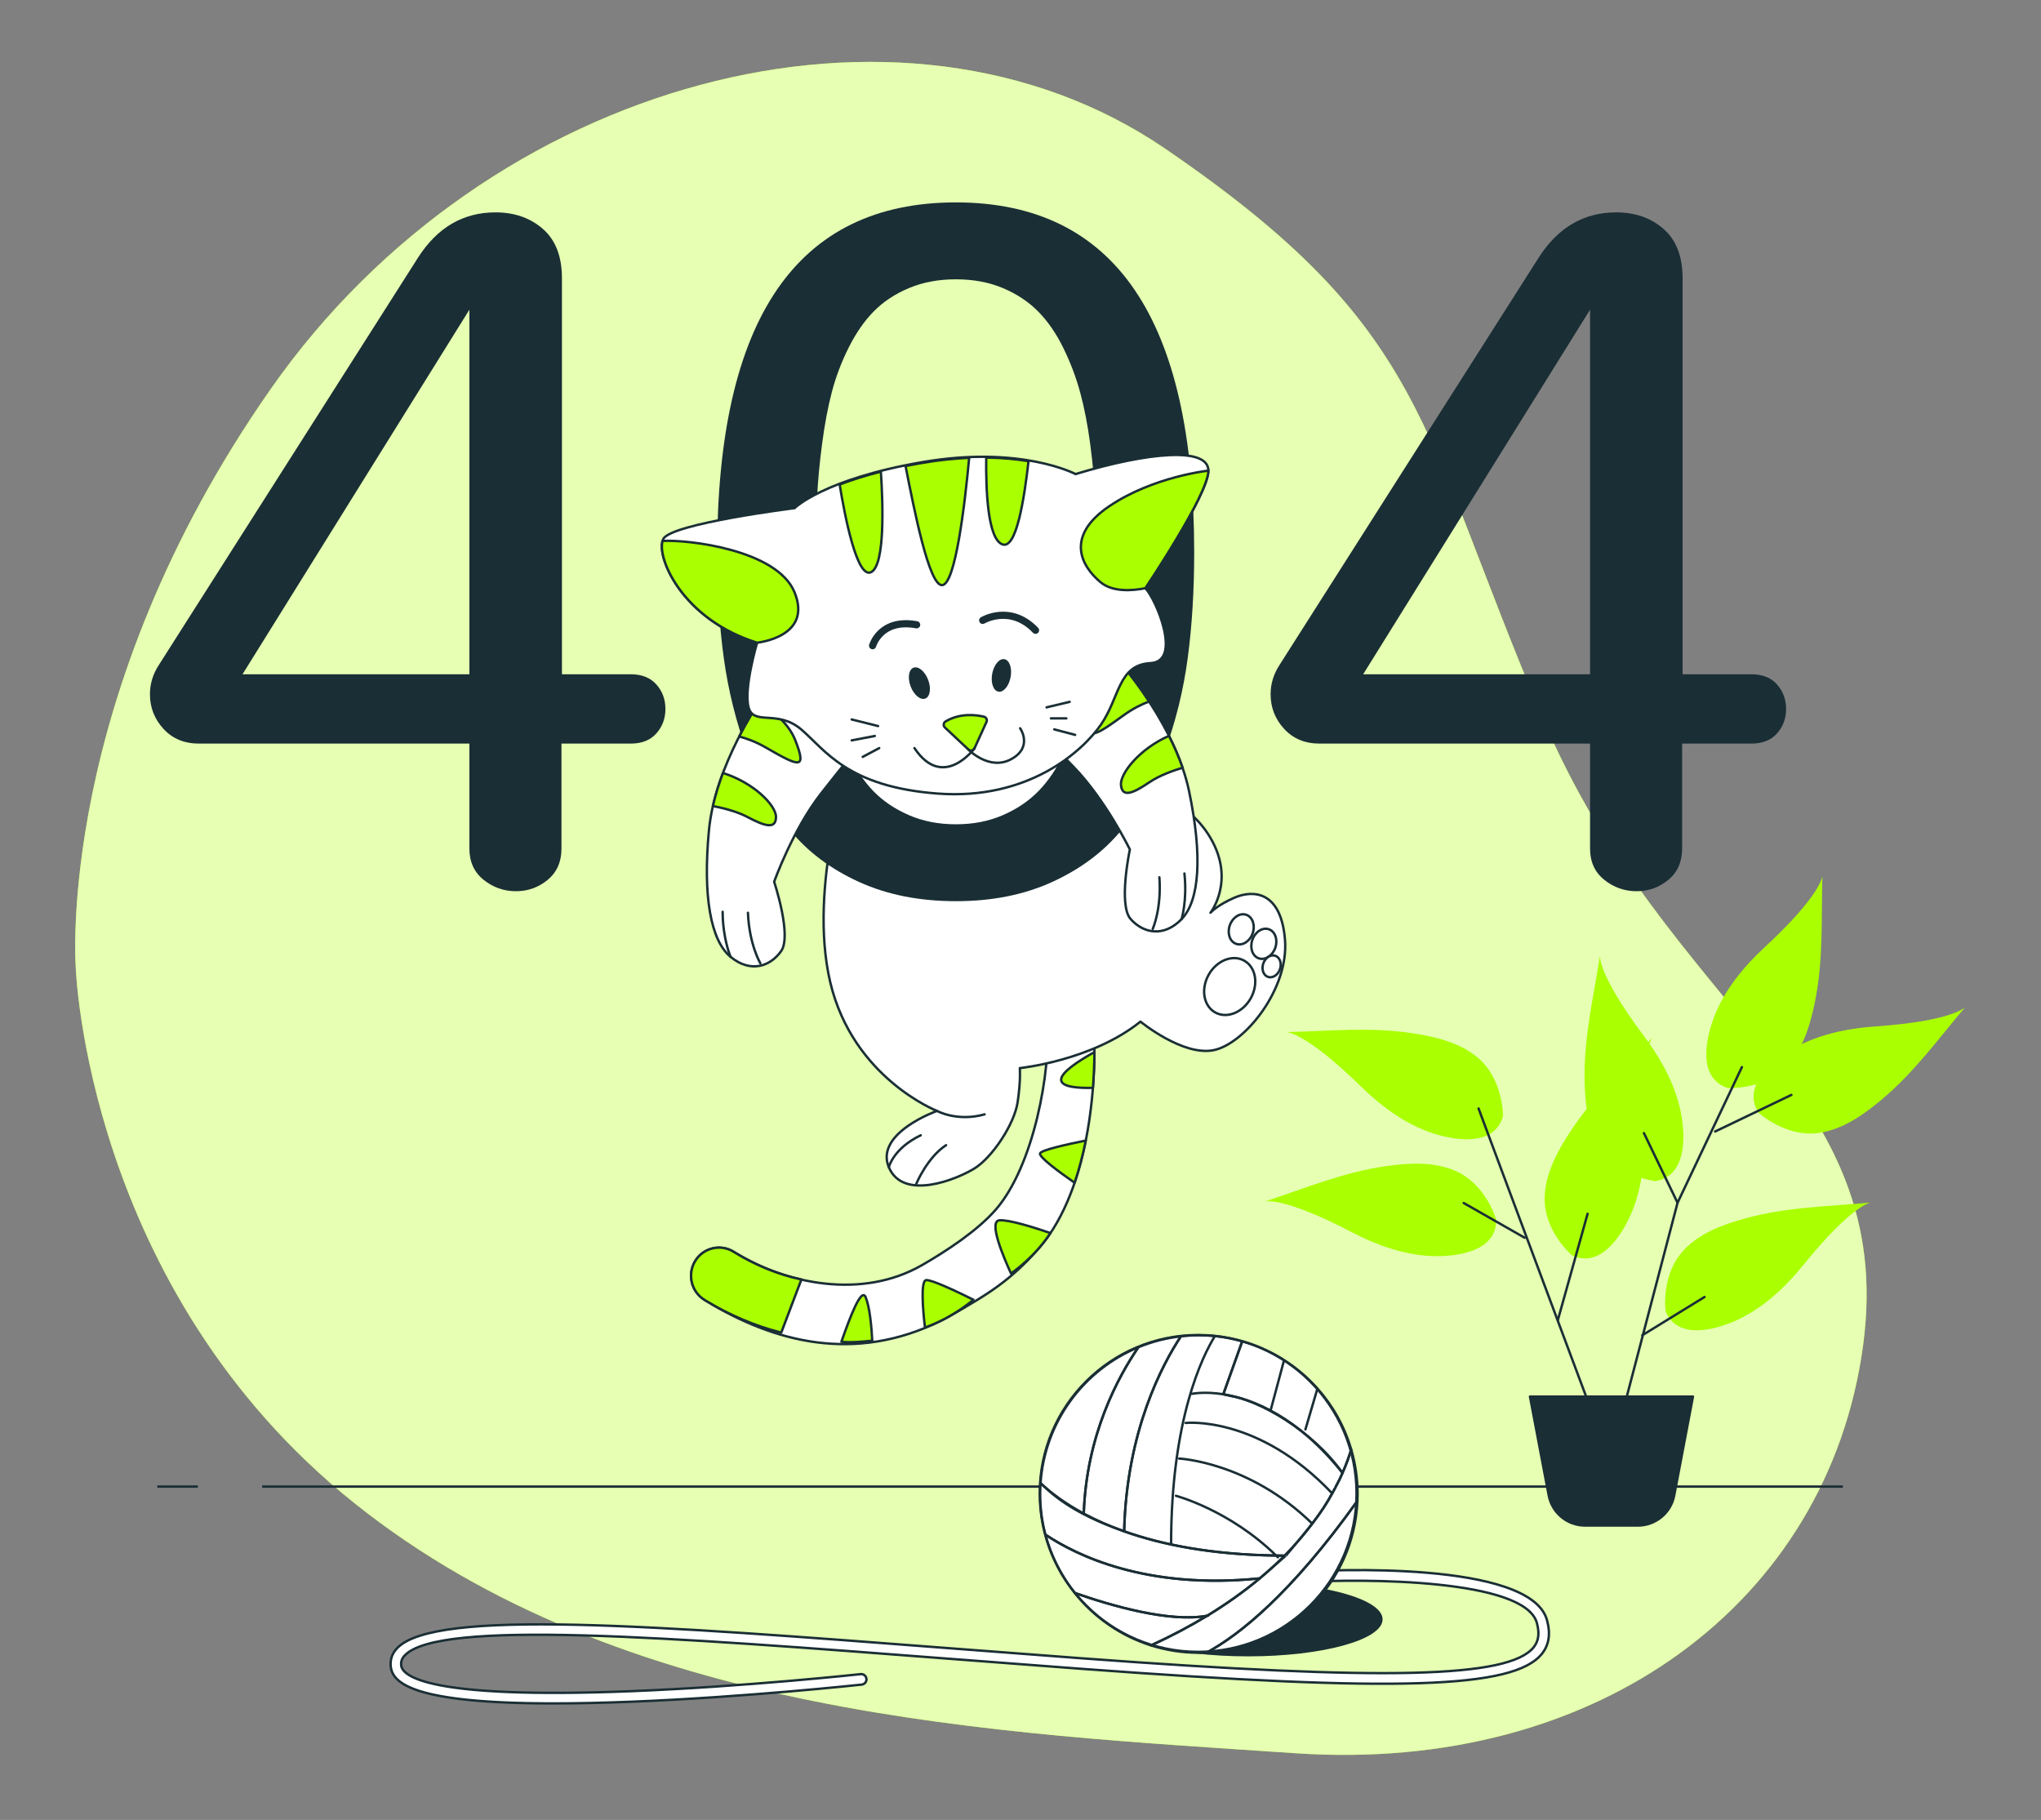 <svg xmlns="http://www.w3.org/2000/svg" xmlns:xlink="http://www.w3.org/1999/xlink" viewBox="0 0 950 847" width="399" height="399" preserveAspectRatio="xMidYMid meet" style="width: 100%; height: 100%; transform: translate3d(0px, 0px, 0px); content-visibility: visible;"><rect x="0" y="0" width="950" height="847" fill="#808080" stroke="none"/><defs><clipPath id="__lottie_element_2"><rect width="950" height="847" x="0" y="0"/></clipPath></defs><g clip-path="url(#__lottie_element_2)"><g transform="matrix(1,0,0,1,480,422)" opacity="1" style="display: block;"><g opacity="1" transform="matrix(1,0,0,1,0,0)"><g opacity="1" transform="matrix(1,0,0,1,0,0)"><path fill="rgb(170,255,0)" fill-opacity="1" d=" M-444.741,28.201 C-444.741,28.201 -439.914,177.851 -314.989,277.597 C-190.064,377.342 -16.957,384.486 123.182,393.961 C263.32,403.436 370.959,324.104 387.182,204.182 C403.404,84.261 296.321,49.057 238.222,-87.451 C180.123,-223.96 185.292,-268.832 62.36,-352.791 C-60.572,-436.75 -252.878,-385.196 -353.705,-241.362 C-454.531,-97.527 -444.741,28.201 -444.741,28.201z"/></g><g opacity="0.7" transform="matrix(1,0,0,1,0,0)"><path fill="rgb(255,255,255)" fill-opacity="1" d=" M-444.741,28.201 C-444.741,28.201 -439.914,177.851 -314.989,277.597 C-190.064,377.342 -16.957,384.486 123.182,393.961 C263.32,403.436 370.959,324.104 387.182,204.182 C403.404,84.261 296.321,49.057 238.222,-87.451 C180.123,-223.96 185.292,-268.832 62.36,-352.791 C-60.572,-436.75 -252.878,-385.196 -353.705,-241.362 C-454.531,-97.527 -444.741,28.201 -444.741,28.201z"/></g></g><g opacity="1" transform="matrix(1,0,0,1,0,0)"><g opacity="1" transform="matrix(1,0,0,1,0,0)"><path stroke-linecap="butt" stroke-linejoin="miter" fill-opacity="0" stroke-miterlimit="10" stroke="rgb(26,46,53)" stroke-opacity="1" stroke-width="1.113" d=" M-387.891,269.852 C-387.891,269.852 -406.787,269.852 -406.787,269.852"/></g><g opacity="1" transform="matrix(1,0,0,1,0,0)"><path stroke-linecap="butt" stroke-linejoin="miter" fill-opacity="0" stroke-miterlimit="10" stroke="rgb(26,46,53)" stroke-opacity="1" stroke-width="1.113" d=" M377.782,269.852 C377.782,269.852 -357.976,269.852 -357.976,269.852"/></g></g></g><g transform="matrix(1,0.028,-0.028,1,487.044,414.675)" opacity="1" style="display: block;"><g opacity="1" transform="matrix(1,0,0,1,0,0)"><path fill="rgb(170,255,0)" fill-opacity="1" d=" M213.506,147.029 C213.506,147.029 208.465,130.645 193.761,124.764 C183.542,120.676 171.778,121.745 161.192,123.587 C141.463,127.019 124.248,134.863 105.543,141.568 C105.543,141.568 113.524,138.627 146.291,154.59 C158.36,160.47 172.162,165.032 185.962,164.723 C197.05,164.475 214.035,161.318 213.506,147.029z"/></g><g opacity="1" transform="matrix(1,0,0,1,0,0)"><path fill="rgb(170,255,0)" fill-opacity="1" d=" M215.283,98.896 C215.283,98.896 215.189,81.755 202.811,71.877 C194.208,65.011 182.637,62.636 171.97,61.341 C152.091,58.928 133.343,61.464 113.499,62.481 C113.499,62.481 121.99,61.971 148.749,86.719 C158.605,95.834 170.5,104.189 183.801,107.88 C194.488,110.845 211.662,112.729 215.283,98.896z"/></g><g opacity="1" transform="matrix(1,0,0,1,0,0)"><path fill="rgb(170,255,0)" fill-opacity="1" d=" M249.157,162.545 C249.157,162.545 235.787,151.819 235.741,135.982 C235.709,124.976 241.04,114.434 246.655,105.273 C257.119,88.2 270.758,75.089 283.888,60.175 C283.888,60.175 278.211,66.51 280.969,102.854 C281.985,116.241 281.136,130.752 275.761,143.466 C271.442,153.681 262.244,168.306 249.157,162.545z"/></g><g opacity="1" transform="matrix(1,0,0,1,0,0)"><path stroke-linecap="round" stroke-linejoin="round" fill-opacity="0" stroke="rgb(26,46,53)" stroke-opacity="1" stroke-width="1.113" d=" M267.24,251.747 C267.24,251.747 237.804,179.288 237.804,179.288 C237.804,179.288 203.84,95.508 203.84,95.508"/></g><g opacity="1" transform="matrix(1,0,0,1,0,0)"><path stroke-linecap="round" stroke-linejoin="round" fill-opacity="0" stroke="rgb(26,46,53)" stroke-opacity="1" stroke-width="1.113" d=" M243.465,192.874 C243.465,192.874 255.919,143.059 255.919,143.059"/></g><g opacity="1" transform="matrix(1,0,0,1,0,0)"><path stroke-linecap="round" stroke-linejoin="round" fill-opacity="0" stroke="rgb(26,46,53)" stroke-opacity="1" stroke-width="1.113" d=" M226.949,155.01 C226.949,155.01 198.178,139.662 198.178,139.662"/></g></g><g transform="matrix(1,-0.028,0.028,1,473.478,429.742)" opacity="1" style="display: block;"><g opacity="1" transform="matrix(1,0,0,1,0,0)"><path fill="rgb(170,255,0)" fill-opacity="1" d=" M296.505,188.87 C296.505,188.87 294.616,171.833 305.768,160.589 C313.519,152.775 324.738,149.078 335.184,146.558 C354.65,141.862 373.565,142.212 393.394,140.927 C393.394,140.927 384.901,141.403 361.184,169.08 C352.448,179.274 341.6,188.948 328.814,194.152 C318.542,198.333 301.702,202.191 296.505,188.87z"/></g><g opacity="1" transform="matrix(1,0,0,1,0,0)"><path fill="rgb(170,255,0)" fill-opacity="1" d=" M293.402,128.142 C293.402,128.142 276.421,125.807 268.247,112.243 C262.566,102.816 261.726,91.033 261.838,80.288 C262.047,60.264 267.014,42.009 270.618,22.469 C270.618,22.469 269.002,30.821 290.036,60.588 C297.783,71.552 304.509,84.438 306.428,98.108 C307.969,109.091 307.589,126.363 293.402,128.142z"/></g><g opacity="1" transform="matrix(1,0,0,1,0,0)"><path fill="rgb(170,255,0)" fill-opacity="1" d=" M342.275,97.645 C342.275,97.645 354.489,109.671 370.223,107.868 C381.158,106.614 391.003,100.09 399.447,93.443 C415.182,81.057 426.611,65.981 439.89,51.2 C439.89,51.2 434.262,57.577 397.844,59.082 C384.431,59.637 370.118,62.173 358.118,68.996 C348.477,74.478 335.026,85.319 342.275,97.645z"/></g><g opacity="1" transform="matrix(1,0,0,1,0,0)"><path fill="rgb(170,255,0)" fill-opacity="1" d=" M328.132,85.755 C328.132,85.755 345.187,87.469 356.315,76.201 C364.049,68.37 367.631,57.113 370.043,46.642 C374.538,27.128 373.993,8.218 375.074,-11.623 C375.074,-11.623 374.685,-3.126 347.254,20.875 C337.151,29.715 327.589,40.664 322.517,53.502 C318.442,63.816 314.758,80.696 328.132,85.755z"/></g><g opacity="1" transform="matrix(1,0,0,1,0,0)"><path stroke-linecap="round" stroke-linejoin="round" fill-opacity="0" stroke="rgb(26,46,53)" stroke-opacity="1" stroke-width="1.113" d=" M274.034,239.293 C274.034,239.293 303.47,138.53 303.47,138.53 C303.47,138.53 335.171,76.261 335.171,76.261"/></g><g opacity="1" transform="matrix(1,0,0,1,0,0)"><path stroke-linecap="round" stroke-linejoin="round" fill-opacity="0" stroke="rgb(26,46,53)" stroke-opacity="1" stroke-width="1.113" d=" M285.356,199.667 C285.356,199.667 314.792,182.685 314.792,182.685"/></g><g opacity="1" transform="matrix(1,0,0,1,0,0)"><path stroke-linecap="round" stroke-linejoin="round" fill-opacity="0" stroke="rgb(26,46,53)" stroke-opacity="1" stroke-width="1.113" d=" M303.47,138.53 C303.47,138.53 288.752,105.697 288.752,105.697"/></g><g opacity="1" transform="matrix(1,0,0,1,0,0)"><path stroke-linecap="round" stroke-linejoin="round" fill-opacity="0" stroke="rgb(26,46,53)" stroke-opacity="1" stroke-width="1.113" d=" M321.89,105.86 C321.89,105.86 357.814,89.847 357.814,89.847"/></g></g><g transform="matrix(1,0,0,1,480,422)" opacity="1" style="display: block;"><g opacity="1" transform="matrix(1,0,0,1,0,0)"><path fill="rgb(26,46,53)" fill-opacity="1" d=" M282.347,287.976 C282.347,287.976 257.794,287.976 257.794,287.976 C249.514,287.976 242.406,282.088 240.863,273.953 C240.863,273.953 232.144,227.971 232.144,227.971 C232.144,227.971 307.999,227.971 307.999,227.971 C307.999,227.971 299.279,273.953 299.279,273.953 C297.737,282.088 290.627,287.976 282.347,287.976z"/><path stroke-linecap="round" stroke-linejoin="round" fill-opacity="0" stroke="rgb(26,46,53)" stroke-opacity="1" stroke-width="1.113" d=" M282.347,287.976 C282.347,287.976 257.794,287.976 257.794,287.976 C249.514,287.976 242.406,282.088 240.863,273.953 C240.863,273.953 232.144,227.971 232.144,227.971 C232.144,227.971 307.999,227.971 307.999,227.971 C307.999,227.971 299.279,273.953 299.279,273.953 C297.737,282.088 290.627,287.976 282.347,287.976z"/></g></g><g transform="matrix(1,0,0,1,480,422)" opacity="1" style="display: block;"><g opacity="1" transform="matrix(1,0,0,1,0,0)"><path fill="rgb(26,46,53)" fill-opacity="1" d=" M163.536,331.653 C163.536,341.159 135.515,348.864 100.949,348.864 C66.383,348.864 38.362,341.159 38.362,331.653 C38.362,322.147 66.383,314.441 100.949,314.441 C135.515,314.441 163.536,322.147 163.536,331.653z"/></g></g><g transform="matrix(1,0,0,1,480,422)" opacity="1" style="display: block;"><g opacity="1" transform="matrix(1,0,0,1,0,0)"><g opacity="1" transform="matrix(1,0,0,1,0,0)"><path fill="rgb(255,255,255)" fill-opacity="1" d=" M-222.422,370.762 C-287.539,370.762 -297.152,361.348 -298.102,353.752 C-298.513,350.462 -297.517,347.531 -295.138,345.036 C-277.589,326.636 -176.504,334.417 -36.594,345.191 C-17.082,346.694 3.104,348.247 23.8,349.786 C165.166,360.289 222.075,358.922 233.778,344.725 C236.177,341.812 236.676,338.18 235.343,333.294 C229.752,312.794 154.89,312.636 126.523,314.297 C125.18,314.364 124.017,313.346 123.938,311.998 C123.859,310.651 124.886,309.492 126.236,309.413 C137.084,308.777 232.421,303.989 240.064,332.009 C241.827,338.472 241.006,343.65 237.553,347.839 C224.347,363.86 170.322,365.577 23.437,354.665 C2.736,353.126 -17.452,351.573 -36.97,350.07 C-170.323,339.798 -275.654,331.686 -291.597,348.414 C-292.948,349.831 -293.472,351.334 -293.246,353.145 C-292.641,357.991 -281,368.86 -186.15,365.073 C-133.173,362.961 -79.94,357.19 -79.408,357.133 C-78.076,356.985 -76.857,357.955 -76.71,359.3 C-76.563,360.643 -77.533,361.852 -78.877,361.998 C-79.41,362.055 -132.79,367.842 -185.934,369.961 C-199.706,370.51 -211.804,370.762 -222.422,370.762z"/><path stroke-linecap="butt" stroke-linejoin="miter" fill-opacity="0" stroke-miterlimit="10" stroke="rgb(26,46,53)" stroke-opacity="1" stroke-width="1.113" d=" M-222.422,370.762 C-287.539,370.762 -297.152,361.348 -298.102,353.752 C-298.513,350.462 -297.517,347.531 -295.138,345.036 C-277.589,326.636 -176.504,334.417 -36.594,345.191 C-17.082,346.694 3.104,348.247 23.8,349.786 C165.166,360.289 222.075,358.922 233.778,344.725 C236.177,341.812 236.676,338.18 235.343,333.294 C229.752,312.794 154.89,312.636 126.523,314.297 C125.18,314.364 124.017,313.346 123.938,311.998 C123.859,310.651 124.886,309.492 126.236,309.413 C137.084,308.777 232.421,303.989 240.064,332.009 C241.827,338.472 241.006,343.65 237.553,347.839 C224.347,363.86 170.322,365.577 23.437,354.665 C2.736,353.126 -17.452,351.573 -36.97,350.07 C-170.323,339.798 -275.654,331.686 -291.597,348.414 C-292.948,349.831 -293.472,351.334 -293.246,353.145 C-292.641,357.991 -281,368.86 -186.15,365.073 C-133.173,362.961 -79.94,357.19 -79.408,357.133 C-78.076,356.985 -76.857,357.955 -76.71,359.3 C-76.563,360.643 -77.533,361.852 -78.877,361.998 C-79.41,362.055 -132.79,367.842 -185.934,369.961 C-199.706,370.51 -211.804,370.762 -222.422,370.762z"/></g></g><g opacity="1" transform="matrix(1,0,0,1,0,0)"><path fill="rgb(255,255,255)" fill-opacity="1" d=" M151.414,273.041 C151.414,232.322 118.404,199.312 77.685,199.312 C36.966,199.312 3.957,232.322 3.957,273.041 C3.957,313.76 36.966,346.77 77.685,346.77 C118.404,346.77 151.414,313.76 151.414,273.041z"/><path stroke-linecap="round" stroke-linejoin="round" fill-opacity="0" stroke="rgb(26,46,53)" stroke-opacity="1" stroke-width="1.113" d=" M151.414,273.041 C151.414,232.322 118.404,199.312 77.685,199.312 C36.966,199.312 3.957,232.322 3.957,273.041 C3.957,313.76 36.966,346.77 77.685,346.77 C118.404,346.77 151.414,313.76 151.414,273.041z"/></g><g opacity="1" transform="matrix(1,0,0,1,0,0)"><g opacity="1" transform="matrix(1,0,0,1,0,0)"><path stroke-linecap="round" stroke-linejoin="round" fill-opacity="0" stroke="rgb(26,46,53)" stroke-opacity="1" stroke-width="1.113" d=" M113.975,301.944 C92.317,280.754 67.355,274.136 67.355,274.136 C67.355,274.136 92.317,280.754 113.975,301.944 C115.276,301.963 116.551,301.996 117.879,301.999 C128.103,291.7 135.197,281.747 140.094,273.038 C105.557,236.504 71.875,240.236 71.875,240.236 C71.875,240.236 105.557,236.504 140.094,273.038 C141.998,269.651 143.578,266.459 144.879,263.506 C130.596,243.373 105.856,229.713 92.49,227.609 C92.49,227.609 89.397,226.881 89.397,226.881 C80.457,225.474 74.888,226.676 74.888,226.676 C74.888,226.676 80.457,225.474 89.397,226.881 C89.397,226.881 98.196,202.243 98.196,202.243 C94.089,201.079 89.845,200.242 85.48,199.804 C79.793,209.001 65.095,238.403 65.095,296.736 C65.095,238.403 79.793,209.001 85.48,199.804 C83.026,199.558 80.537,199.43 78.018,199.43 C75.195,199.43 72.414,199.604 69.673,199.912 C60.984,213.053 44.368,244.092 43.25,290.669 C60.566,296.832 83.638,301.506 113.975,301.944z M130.635,286.942 C101.255,258.316 68.862,256.809 68.862,256.809 C68.862,256.809 101.255,258.316 130.635,286.942z"/></g><g opacity="1" transform="matrix(1,0,0,1,0,0)"><path stroke-linecap="round" stroke-linejoin="round" fill-opacity="0" stroke="rgb(26,46,53)" stroke-opacity="1" stroke-width="1.113" d=" M43.25,290.669 C44.368,244.092 60.984,213.053 69.673,199.912 C62.739,200.692 56.097,202.428 49.88,204.992 C40.479,218.695 25.662,245.889 24.45,282.407 C29.786,285.284 36.031,288.1 43.25,290.669z"/></g><g opacity="1" transform="matrix(1,0,0,1,0,0)"><path stroke-linecap="round" stroke-linejoin="round" fill-opacity="0" stroke="rgb(26,46,53)" stroke-opacity="1" stroke-width="1.113" d=" M49.88,204.992 C24.521,215.449 6.272,239.607 4.334,268.249 C8.833,272.455 15.355,277.504 24.45,282.407 C25.662,245.889 40.479,218.695 49.88,204.992z"/></g><g opacity="1" transform="matrix(1,0,0,1,0,0)"><path stroke-linecap="round" stroke-linejoin="round" fill-opacity="0" stroke="rgb(26,46,53)" stroke-opacity="1" stroke-width="1.113" d=" M144.879,263.506 C146.723,259.32 148.024,255.632 148.927,252.584 C145.822,241.941 140.394,232.292 133.216,224.226 C133.216,224.226 127.621,243.249 127.621,243.249 C127.621,243.249 133.216,224.226 133.216,224.226 C128.683,219.132 123.455,214.677 117.681,210.994 C117.681,210.994 111.39,234.49 111.39,234.49 C111.39,234.49 117.681,210.994 117.681,210.994 C111.714,207.188 105.166,204.219 98.196,202.243 C98.196,202.243 89.397,226.881 89.397,226.881 C102.763,228.985 123.677,236.931 144.879,263.506z"/></g><g opacity="1" transform="matrix(1,0,0,1,0,0)"><path stroke-linecap="round" stroke-linejoin="round" fill-opacity="0" stroke="rgb(26,46,53)" stroke-opacity="1" stroke-width="1.113" d=" M151.813,276.519 C151.859,275.453 151.894,274.384 151.894,273.306 C151.894,266.109 150.846,259.161 148.927,252.584 C148.024,255.632 146.723,259.32 144.879,263.506 C144.902,263.535 144.925,263.56 144.948,263.589 C144.925,263.56 144.902,263.535 144.879,263.506 C143.578,266.459 143.653,266.418 141.749,269.805 C141.86,269.923 139.983,272.919 140.094,273.038 C139.983,272.919 138.128,276.744 138.017,276.626 C133.12,285.335 118.342,302.009 118.581,302.009 C118.342,302.009 110.595,309.031 106.358,312.57 C106.415,312.564 106.471,312.561 106.528,312.555 C106.471,312.561 106.415,312.564 106.358,312.57 C99.355,318.42 91.246,324.272 81.885,329.97 C82.061,329.937 82.247,329.917 82.421,329.882 C82.247,329.917 82.061,329.937 81.885,329.97 C74.096,334.711 65.394,339.333 55.757,343.761 C62.783,345.979 70.259,347.182 78.018,347.182 C79.263,347.182 80.501,347.149 81.731,347.088 C96.649,338.979 120.67,320.143 151.813,276.519z"/></g><g opacity="1" transform="matrix(1,0,0,1,0,0)"><path stroke-linecap="round" stroke-linejoin="round" fill-opacity="0" stroke="rgb(26,46,53)" stroke-opacity="1" stroke-width="1.113" d=" M151.813,276.519 C120.67,320.143 96.649,338.979 81.731,347.088 C119.742,345.206 150.182,314.595 151.813,276.519z"/></g><g opacity="1" transform="matrix(1,0,0,1,0,0)"><path stroke-linecap="round" stroke-linejoin="round" fill-opacity="0" stroke="rgb(26,46,53)" stroke-opacity="1" stroke-width="1.113" d=" M20.274,319.358 C29.318,330.684 41.612,339.296 55.757,343.761 C65.394,339.333 74.096,334.711 81.885,329.97 C64.3,333.218 36.8,325.158 20.274,319.358z"/></g><g opacity="1" transform="matrix(1,0,0,1,0,0)"><path stroke-linecap="round" stroke-linejoin="round" fill-opacity="0" stroke="rgb(26,46,53)" stroke-opacity="1" stroke-width="1.113" d=" M81.885,329.97 C91.246,324.272 99.355,318.42 106.358,312.57 C53.265,318.001 20.506,301.564 6.593,292.206 C9.246,302.259 13.971,311.465 20.274,319.358 C36.8,325.158 64.3,333.218 81.885,329.97z"/></g><g opacity="1" transform="matrix(1,0,0,1,0,0)"><path stroke-linecap="round" stroke-linejoin="round" fill-opacity="0" stroke="rgb(26,46,53)" stroke-opacity="1" stroke-width="1.113" d=" M106.358,312.57 C110.595,309.031 114.405,305.498 117.879,301.999 C116.551,301.996 115.276,301.963 113.975,301.944 C114.255,302.218 114.536,302.484 114.815,302.762 C114.536,302.484 114.255,302.218 113.975,301.944 C83.638,301.506 60.566,296.832 43.25,290.669 C43.25,290.683 43.248,290.695 43.248,290.709 C43.248,290.695 43.25,290.683 43.25,290.669 C17.943,281.903 8.833,272.455 4.334,268.249 C4.221,269.922 4.143,271.604 4.143,273.306 C4.143,279.84 5,286.172 6.593,292.206 C20.506,301.564 53.265,318.001 106.358,312.57z"/></g></g></g><g transform="matrix(1,0,0,1,481.917,414.505)" opacity="1" style="display: block;"><g opacity="1" transform="matrix(1,0,0,1,0,0)"><path fill="rgb(255,255,255)" fill-opacity="1" d=" M-43.507,199.938 C-84.409,220.384 -122.25,209.764 -153.007,191.051 C-153.007,191.051 -154.078,190.388 -154.078,190.388 C-160.196,186.559 -162.092,178.463 -158.295,172.317 C-154.499,166.171 -146.479,164.286 -140.364,168.114 C-140.364,168.114 -139.569,168.608 -139.569,168.608 C-116.161,182.849 -81.017,190.46 -52.868,174.342 C-41.64,167.912 -26.997,158.273 -18.496,148.534 C-0.681,128.124 7.283,83.692 5.505,61.295 C5.033,55.368 9.458,50.181 15.384,49.711 C21.353,49.241 26.497,53.664 26.967,59.59 C28.947,84.516 26.314,138.126 1.78,166.232 C-11.548,181.5 -22.004,187.782 -39.591,197.838 C-40.894,198.583 -42.201,199.285 -43.507,199.938z"/><path stroke-linecap="round" stroke-linejoin="round" fill-opacity="0" stroke="rgb(26,46,53)" stroke-opacity="1" stroke-width="1.113" d=" M-43.507,199.938 C-84.409,220.384 -122.25,209.764 -153.007,191.051 C-153.007,191.051 -154.078,190.388 -154.078,190.388 C-160.196,186.559 -162.092,178.463 -158.295,172.317 C-154.499,166.171 -146.479,164.286 -140.364,168.114 C-140.364,168.114 -139.569,168.608 -139.569,168.608 C-116.161,182.849 -81.017,190.46 -52.868,174.342 C-41.64,167.912 -26.997,158.273 -18.496,148.534 C-0.681,128.124 7.283,83.692 5.505,61.295 C5.033,55.368 9.458,50.181 15.384,49.711 C21.353,49.241 26.497,53.664 26.967,59.59 C28.947,84.516 26.314,138.126 1.78,166.232 C-11.548,181.5 -22.004,187.782 -39.591,197.838 C-40.894,198.583 -42.201,199.285 -43.507,199.938z"/></g><g opacity="1" transform="matrix(1,0,0,1,0,0)"><g opacity="1" transform="matrix(1,0,0,1,0,0)"><path fill="rgb(170,255,0)" fill-opacity="1" d=" M-78.992,189.204 C-80.944,184.481 -86.223,198.273 -90.282,209.958 C-85.493,210.415 -80.727,209.898 -75.913,209.461 C-76.276,202.65 -77.104,193.77 -78.992,189.204z"/><path stroke-linecap="round" stroke-linejoin="round" fill-opacity="0" stroke="rgb(26,46,53)" stroke-opacity="1" stroke-width="1.113" d=" M-78.992,189.204 C-80.944,184.481 -86.223,198.273 -90.282,209.958 C-85.493,210.415 -80.727,209.898 -75.913,209.461 C-76.276,202.65 -77.104,193.77 -78.992,189.204z"/></g><g opacity="1" transform="matrix(1,0,0,1,0,0)"><path fill="rgb(170,255,0)" fill-opacity="1" d=" M-43.507,199.938 C-42.201,199.285 -40.893,198.584 -39.591,197.838 C-35.692,195.606 -32.11,193.113 -28.812,190.392 C-37.172,186.252 -48.487,180.935 -50.836,181.265 C-53.508,181.64 -52.333,195.21 -51.387,203.323 C-48.757,202.369 -46.128,201.248 -43.507,199.938z"/><path stroke-linecap="round" stroke-linejoin="round" fill-opacity="0" stroke="rgb(26,46,53)" stroke-opacity="1" stroke-width="1.113" d=" M-43.507,199.938 C-42.201,199.285 -40.893,198.584 -39.591,197.838 C-35.692,195.606 -32.11,193.113 -28.812,190.392 C-37.172,186.252 -48.487,180.935 -50.836,181.265 C-53.508,181.64 -52.333,195.21 -51.387,203.323 C-48.757,202.369 -46.128,201.248 -43.507,199.938z"/></g><g opacity="1" transform="matrix(1,0,0,1,0,0)"><path fill="rgb(170,255,0)" fill-opacity="1" d=" M-139.569,168.608 C-139.569,168.608 -140.364,168.114 -140.364,168.114 C-146.479,164.286 -154.507,166.167 -158.295,172.317 C-162.084,178.467 -160.196,186.559 -154.078,190.388 C-154.078,190.388 -153.007,191.051 -153.007,191.051 C-142.796,197.264 -130.85,202.531 -118.275,205.688 C-118.275,205.688 -108.907,180.97 -108.907,180.97 C-119.889,178.674 -130.581,174.076 -139.569,168.608z"/><path stroke-linecap="round" stroke-linejoin="round" fill-opacity="0" stroke="rgb(26,46,53)" stroke-opacity="1" stroke-width="1.113" d=" M-139.569,168.608 C-139.569,168.608 -140.364,168.114 -140.364,168.114 C-146.479,164.286 -154.507,166.167 -158.295,172.317 C-162.084,178.467 -160.196,186.559 -154.078,190.388 C-154.078,190.388 -153.007,191.051 -153.007,191.051 C-142.796,197.264 -130.85,202.531 -118.275,205.688 C-118.275,205.688 -108.907,180.97 -108.907,180.97 C-119.889,178.674 -130.581,174.076 -139.569,168.608z"/></g><g opacity="1" transform="matrix(1,0,0,1,0,0)"><path fill="rgb(170,255,0)" fill-opacity="1" d=" M1.78,166.232 C3.655,164.085 5.386,161.773 7.012,159.352 C-0.762,156.693 -12.424,153.039 -16.752,153.432 C-21.884,153.898 -14.92,170.369 -11.325,178.163 C-6.628,174.822 -2.252,170.851 1.78,166.232z"/><path stroke-linecap="round" stroke-linejoin="round" fill-opacity="0" stroke="rgb(26,46,53)" stroke-opacity="1" stroke-width="1.113" d=" M1.78,166.232 C3.655,164.085 5.386,161.773 7.012,159.352 C-0.762,156.693 -12.424,153.039 -16.752,153.432 C-21.884,153.898 -14.92,170.369 -11.325,178.163 C-6.628,174.822 -2.252,170.851 1.78,166.232z"/></g><g opacity="1" transform="matrix(1,0,0,1,0,0)"><path fill="rgb(170,255,0)" fill-opacity="1" d=" M2.21,122.237 C1.394,123.869 11.463,131.215 18.26,135.927 C20.422,129.566 22.129,122.953 23.451,116.32 C15.205,117.958 3.015,120.627 2.21,122.237z"/><path stroke-linecap="round" stroke-linejoin="round" fill-opacity="0" stroke="rgb(26,46,53)" stroke-opacity="1" stroke-width="1.113" d=" M2.21,122.237 C1.394,123.869 11.463,131.215 18.26,135.927 C20.422,129.566 22.129,122.953 23.451,116.32 C15.205,117.958 3.015,120.627 2.21,122.237z"/></g><g opacity="1" transform="matrix(1,0,0,1,0,0)"><path fill="rgb(170,255,0)" fill-opacity="1" d=" M26.786,91.775 C27.244,85.907 27.456,80.301 27.484,75.147 C20.404,79.055 11.997,84.441 11.997,87.983 C11.997,91.409 19.864,91.956 26.786,91.775z"/><path stroke-linecap="round" stroke-linejoin="round" fill-opacity="0" stroke="rgb(26,46,53)" stroke-opacity="1" stroke-width="1.113" d=" M26.786,91.775 C27.244,85.907 27.456,80.301 27.484,75.147 C20.404,79.055 11.997,84.441 11.997,87.983 C11.997,91.409 19.864,91.956 26.786,91.775z"/></g></g></g><g transform="matrix(1,0,0,1,480,422)" opacity="1" style="display: block;"><g opacity="1" transform="matrix(1,0,0,1,0,0)"><path fill="rgb(255,255,255)" fill-opacity="1" d=" M-84.084,-67.54 C-84.084,-67.54 -104.168,-9.936 -93.554,35.145 C-82.968,79.773 -43.875,95.014 -43.875,95.014 C-43.875,95.014 -72.954,105.325 -66.293,121.21 C-59.632,137.095 -34.524,126.846 -26.325,121.722 C-18.127,116.598 -7.878,101.226 -6.341,90.978 C-4.804,80.73 -5.317,75.093 -5.317,75.093 C-5.317,75.093 28.18,71.684 50.832,53.453 C50.832,53.453 70.615,69.685 84.961,66.732 C99.306,63.778 119.97,38.369 118.108,15.337 C116.246,-7.695 102.948,-7.803 94.736,-4.288 C86.524,-0.773 83.427,2.783 83.427,2.783 C83.427,2.783 95.148,-12.145 83.363,-32.129 C71.578,-52.113 50.678,-53.705 50.678,-53.705 C50.678,-53.705 44.53,-86.499 26.083,-98.797 C7.636,-111.095 -57.951,-123.905 -84.084,-67.54z"/><path stroke-linecap="round" stroke-linejoin="round" fill-opacity="0" stroke="rgb(26,46,53)" stroke-opacity="1" stroke-width="1.113" d=" M-84.084,-67.54 C-84.084,-67.54 -104.168,-9.936 -93.554,35.145 C-82.968,79.773 -43.875,95.014 -43.875,95.014 C-43.875,95.014 -72.954,105.325 -66.293,121.21 C-59.632,137.095 -34.524,126.846 -26.325,121.722 C-18.127,116.598 -7.878,101.226 -6.341,90.978 C-4.804,80.73 -5.317,75.093 -5.317,75.093 C-5.317,75.093 28.18,71.684 50.832,53.453 C50.832,53.453 70.615,69.685 84.961,66.732 C99.306,63.778 119.97,38.369 118.108,15.337 C116.246,-7.695 102.948,-7.803 94.736,-4.288 C86.524,-0.773 83.427,2.783 83.427,2.783 C83.427,2.783 95.148,-12.145 83.363,-32.129 C71.578,-52.113 50.678,-53.705 50.678,-53.705 C50.678,-53.705 44.53,-86.499 26.083,-98.797 C7.636,-111.095 -57.951,-123.905 -84.084,-67.54z"/></g><g opacity="1" transform="matrix(1,0,0,1,0,0)"><g opacity="1" transform="matrix(1,0,0,1,0,0)"><g opacity="1" transform="matrix(1,0,0,1,0,0)"><path fill="rgb(255,255,255)" fill-opacity="1" d=" M103.073,12.359 C101.779,16.096 98.347,18.291 95.397,17.27 C92.448,16.249 91.111,12.414 92.404,8.677 C93.698,4.94 97.129,2.716 100.079,3.736 C103.029,4.757 104.367,8.622 103.073,12.359z"/><path stroke-linecap="round" stroke-linejoin="round" fill-opacity="0" stroke="rgb(26,46,53)" stroke-opacity="1" stroke-width="1.113" d=" M103.073,12.359 C101.779,16.096 98.347,18.291 95.397,17.27 C92.448,16.249 91.111,12.414 92.404,8.677 C93.698,4.94 97.129,2.716 100.079,3.736 C103.029,4.757 104.367,8.622 103.073,12.359z"/></g><g opacity="1" transform="matrix(1,0,0,1,0,0)"><path fill="rgb(255,255,255)" fill-opacity="1" d=" M113.591,19.087 C112.297,22.824 108.859,25.025 105.91,24.004 C102.96,22.983 101.631,19.137 102.925,15.4 C104.218,11.663 107.646,9.45 110.596,10.471 C113.545,11.492 114.885,15.35 113.591,19.087z"/><path stroke-linecap="round" stroke-linejoin="round" fill-opacity="0" stroke="rgb(26,46,53)" stroke-opacity="1" stroke-width="1.113" d=" M113.591,19.087 C112.297,22.824 108.859,25.025 105.91,24.004 C102.96,22.983 101.631,19.137 102.925,15.4 C104.218,11.663 107.646,9.45 110.596,10.471 C113.545,11.492 114.885,15.35 113.591,19.087z"/></g><g opacity="1" transform="matrix(1,0,0,1,0,0)"><path fill="rgb(255,255,255)" fill-opacity="1" d=" M115.768,29.07 C114.828,31.784 112.33,33.383 110.188,32.641 C108.045,31.899 107.071,29.098 108.011,26.384 C108.951,23.67 111.449,22.071 113.591,22.813 C115.734,23.555 116.708,26.356 115.768,29.07z"/><path stroke-linecap="round" stroke-linejoin="round" fill-opacity="0" stroke="rgb(26,46,53)" stroke-opacity="1" stroke-width="1.113" d=" M115.768,29.07 C114.828,31.784 112.33,33.383 110.188,32.641 C108.045,31.899 107.071,29.098 108.011,26.384 C108.951,23.67 111.449,22.071 113.591,22.813 C115.734,23.555 116.708,26.356 115.768,29.07z"/></g></g><g opacity="1" transform="matrix(1,0,0,1,0,0)"><path fill="rgb(255,255,255)" fill-opacity="1" d=" M102.145,42.633 C98.396,49.275 91.001,52.224 85.589,49.169 C80.178,46.114 78.847,38.263 82.596,31.621 C86.344,24.979 93.735,22.043 99.147,25.098 C104.559,28.153 105.894,35.991 102.145,42.633z"/><path stroke-linecap="round" stroke-linejoin="round" fill-opacity="0" stroke="rgb(26,46,53)" stroke-opacity="1" stroke-width="1.113" d=" M102.145,42.633 C98.396,49.275 91.001,52.224 85.589,49.169 C80.178,46.114 78.847,38.263 82.596,31.621 C86.344,24.979 93.735,22.043 99.147,25.098 C104.559,28.153 105.894,35.991 102.145,42.633z"/></g></g><g opacity="1" transform="matrix(1,0,0,1,0,0)"><g opacity="1" transform="matrix(1,0,0,1,0,0)"><path stroke-linecap="round" stroke-linejoin="round" fill-opacity="0" stroke="rgb(26,46,53)" stroke-opacity="1" stroke-width="1.113" d=" M-43.875,95.014 C-43.875,95.014 -34.524,100.201 -21.714,96.614"/></g><g opacity="1" transform="matrix(1,0,0,1,0,0)"><path stroke-linecap="round" stroke-linejoin="round" fill-opacity="0" stroke="rgb(26,46,53)" stroke-opacity="1" stroke-width="1.113" d=" M-66.293,121.21 C-66.293,121.21 -64.243,112.499 -51.433,106.35"/></g><g opacity="1" transform="matrix(1,0,0,1,0,0)"><path stroke-linecap="round" stroke-linejoin="round" fill-opacity="0" stroke="rgb(26,46,53)" stroke-opacity="1" stroke-width="1.113" d=" M-53.483,128.896 C-53.483,128.896 -48.359,116.598 -39.648,110.962"/></g></g></g><g transform="matrix(1,0,0,1,480,422)" opacity="1" style="display: block;"><g opacity="1" transform="matrix(1,0,0,1,0,0)"><path fill="rgb(26,46,53)" fill-opacity="1" d=" M-254.892,-12.532 C-259.311,-16.066 -261.52,-20.926 -261.52,-27.112 C-261.52,-27.112 -261.52,-75.939 -261.52,-75.939 C-261.52,-75.939 -387.451,-75.939 -387.451,-75.939 C-394.227,-75.939 -399.713,-78.221 -403.91,-82.788 C-408.108,-87.352 -410.207,-92.729 -410.207,-98.916 C-410.207,-103.776 -408.809,-108.34 -406.009,-112.613 C-406.009,-112.613 -285.381,-302.173 -285.381,-302.173 C-276.398,-316.165 -264.391,-323.162 -249.368,-323.162 C-240.531,-323.162 -233.168,-320.583 -227.276,-315.429 C-221.386,-310.272 -218.438,-302.615 -218.438,-292.452 C-218.438,-292.452 -218.438,-108.195 -218.438,-108.195 C-218.438,-108.195 -186.403,-108.195 -186.403,-108.195 C-181.248,-108.195 -177.272,-106.61 -174.472,-103.445 C-171.676,-100.276 -170.275,-96.485 -170.275,-92.067 C-170.275,-87.648 -171.676,-83.854 -174.472,-80.689 C-177.272,-77.519 -181.248,-75.939 -186.403,-75.939 C-186.403,-75.939 -218.658,-75.939 -218.658,-75.939 C-218.658,-75.939 -218.658,-27.112 -218.658,-27.112 C-218.658,-20.926 -220.796,-16.066 -225.066,-12.532 C-229.34,-8.996 -234.273,-7.23 -239.869,-7.23 C-245.468,-7.23 -250.474,-8.996 -254.892,-12.532z M-261.52,-108.195 C-261.52,-108.195 -261.52,-277.871 -261.52,-277.871 C-261.52,-277.871 -367.125,-108.195 -367.125,-108.195 C-367.125,-108.195 -261.52,-108.195 -261.52,-108.195z"/></g><g opacity="1" transform="matrix(1,0,0,1,0,0)"><path fill="rgb(26,46,53)" fill-opacity="1" d=" M-80.135,-11.538 C-93.245,-17.502 -103.885,-25.456 -112.059,-35.398 C-120.234,-45.34 -126.938,-57.453 -132.164,-71.741 C-137.394,-86.026 -141.039,-100.683 -143.1,-115.706 C-145.164,-130.73 -146.193,-147.151 -146.193,-164.974 C-146.193,-273.524 -109.154,-327.801 -35.065,-327.801 C38.872,-327.801 75.845,-273.524 75.845,-164.974 C75.845,-147.299 74.851,-130.951 72.863,-115.927 C70.873,-100.904 67.263,-86.247 62.037,-71.962 C56.807,-57.674 50.107,-45.561 41.931,-35.618 C33.757,-25.676 23.115,-17.686 10.007,-11.648 C-3.103,-5.61 -18.128,-2.59 -35.065,-2.59 C-52.003,-2.59 -67.027,-5.572 -80.135,-11.538z M-13.082,-42.689 C-6.528,-45.561 -1.006,-49.316 3.489,-53.956 C7.981,-58.596 11.884,-64.375 15.198,-71.299 C18.512,-78.221 21.127,-85.218 23.043,-92.288 C24.954,-99.357 26.466,-107.345 27.57,-116.259 C28.674,-125.169 29.411,-133.343 29.781,-140.782 C30.146,-148.218 30.333,-156.282 30.333,-164.974 C30.333,-174.105 30.146,-182.538 29.781,-190.271 C29.411,-198.003 28.639,-206.323 27.461,-215.236 C26.281,-224.146 24.731,-232.137 22.82,-239.207 C20.904,-246.277 18.293,-253.198 14.979,-259.974 C11.665,-266.748 7.761,-272.419 3.269,-276.986 C-1.225,-281.55 -6.712,-285.195 -13.192,-287.923 C-19.674,-290.647 -26.964,-292.01 -35.065,-292.01 C-43.167,-292.01 -50.457,-290.647 -56.937,-287.923 C-63.419,-285.195 -68.867,-281.589 -73.285,-277.098 C-77.705,-272.602 -81.609,-266.969 -84.995,-260.195 C-88.385,-253.419 -90.999,-246.498 -92.839,-239.428 C-94.681,-232.358 -96.191,-224.329 -97.367,-215.346 C-98.547,-206.361 -99.322,-198.003 -99.687,-190.271 C-100.057,-182.538 -100.239,-174.105 -100.239,-164.974 C-100.239,-156.282 -100.057,-148.183 -99.687,-140.672 C-99.322,-133.16 -98.583,-124.948 -97.477,-116.038 C-96.373,-107.125 -94.865,-99.136 -92.949,-92.067 C-91.035,-84.997 -88.419,-78 -85.105,-71.078 C-81.791,-64.154 -77.925,-58.409 -73.507,-53.846 C-69.089,-49.279 -63.603,-45.561 -57.047,-42.689 C-50.495,-39.816 -43.167,-38.379 -35.065,-38.379 C-26.964,-38.379 -19.636,-39.816 -13.082,-42.689z"/></g><g opacity="1" transform="matrix(1,0,0,1,0,0)"><path fill="rgb(26,46,53)" fill-opacity="1" d=" M266.729,-12.532 C262.311,-16.066 260.101,-20.926 260.101,-27.112 C260.101,-27.112 260.101,-75.939 260.101,-75.939 C260.101,-75.939 134.171,-75.939 134.171,-75.939 C127.392,-75.939 121.909,-78.221 117.711,-82.788 C113.513,-87.352 111.415,-92.729 111.415,-98.916 C111.415,-103.776 112.813,-108.34 115.611,-112.613 C115.611,-112.613 236.241,-302.173 236.241,-302.173 C245.222,-316.165 257.23,-323.162 272.254,-323.162 C281.09,-323.162 288.453,-320.583 294.345,-315.429 C300.235,-310.272 303.183,-302.615 303.183,-292.452 C303.183,-292.452 303.183,-108.195 303.183,-108.195 C303.183,-108.195 335.218,-108.195 335.218,-108.195 C340.372,-108.195 344.349,-106.61 347.147,-103.445 C349.945,-100.276 351.346,-96.485 351.346,-92.067 C351.346,-87.648 349.945,-83.854 347.147,-80.689 C344.349,-77.519 340.372,-75.939 335.218,-75.939 C335.218,-75.939 302.961,-75.939 302.961,-75.939 C302.961,-75.939 302.961,-27.112 302.961,-27.112 C302.961,-20.926 300.826,-16.066 296.556,-12.532 C292.281,-8.996 287.35,-7.23 281.754,-7.23 C276.153,-7.23 271.147,-8.996 266.729,-12.532z M260.101,-108.195 C260.101,-108.195 260.101,-277.871 260.101,-277.871 C260.101,-277.871 154.495,-108.195 154.495,-108.195 C154.495,-108.195 260.101,-108.195 260.101,-108.195z"/></g></g><g transform="matrix(1,-0.003,0.003,1,480.283,422.105)" opacity="1" style="display: block;"><g opacity="1" transform="matrix(1,0,0,1,0,0)"><path fill="rgb(255,255,255)" fill-opacity="1" d=" M42.948,-111.672 C42.948,-111.672 67.123,-83.867 73.348,-53.625 C79.573,-23.383 78.038,-2.709 69.663,5.882 C61.288,14.472 51.804,12.368 45.971,5.766 C40.139,-0.836 45.699,-26.638 45.699,-26.638 C45.699,-26.638 34.606,-49.541 19.698,-65.07 C4.843,-80.541 2.016,-82.923 2.016,-82.923 C2.016,-82.923 22.4,-111.192 42.948,-111.672z"/><path stroke-linecap="round" stroke-linejoin="round" fill-opacity="0" stroke="rgb(26,46,53)" stroke-opacity="1" stroke-width="1.113" d=" M42.948,-111.672 C42.948,-111.672 67.123,-83.867 73.348,-53.625 C79.573,-23.383 78.038,-2.709 69.663,5.882 C61.288,14.472 51.804,12.368 45.971,5.766 C40.139,-0.836 45.699,-26.638 45.699,-26.638 C45.699,-26.638 34.606,-49.541 19.698,-65.07 C4.843,-80.541 2.016,-82.923 2.016,-82.923 C2.016,-82.923 22.4,-111.192 42.948,-111.672z"/></g><g opacity="1" transform="matrix(1,0,0,1,0,0)"><path stroke-linecap="round" stroke-linejoin="round" fill-opacity="0" stroke="rgb(26,46,53)" stroke-opacity="1" stroke-width="1.113" d=" M69.663,5.882 C69.663,5.882 72.383,-2.637 71.063,-15.37"/></g><g opacity="1" transform="matrix(1,0,0,1,0,0)"><path stroke-linecap="round" stroke-linejoin="round" fill-opacity="0" stroke="rgb(26,46,53)" stroke-opacity="1" stroke-width="1.113" d=" M56.228,10.364 C56.228,10.364 60.425,1.177 59.402,-13.645"/></g><g opacity="1" transform="matrix(1,0,0,1,0,0)"><g opacity="1" transform="matrix(1,0,0,1,0,0)"><path fill="rgb(170,255,0)" fill-opacity="1" d=" M41.657,-56.542 C41.109,-61.915 50.283,-73.426 64.042,-79.439 C66.39,-74.772 68.586,-69.747 70.352,-64.593 C66.586,-63.469 59.843,-61.212 54.906,-57.895 C47.678,-53.038 42.281,-50.427 41.657,-56.542z"/><path stroke-linecap="round" stroke-linejoin="round" fill-opacity="0" stroke="rgb(26,46,53)" stroke-opacity="1" stroke-width="1.113" d=" M41.657,-56.542 C41.109,-61.915 50.283,-73.426 64.042,-79.439 C66.39,-74.772 68.586,-69.747 70.352,-64.593 C66.586,-63.469 59.843,-61.212 54.906,-57.895 C47.678,-53.038 42.281,-50.427 41.657,-56.542z"/></g><g opacity="1" transform="matrix(1,0,0,1,0,0)"><path fill="rgb(170,255,0)" fill-opacity="1" d=" M44.313,-110.063 C46.363,-107.548 50.369,-102.367 54.858,-95.46 C51.188,-94.1 47.196,-92.117 43.058,-89.135 C28.155,-78.398 25.195,-77.076 28.988,-90.837 C31.349,-99.404 38.114,-105.809 44.313,-110.063z"/><path stroke-linecap="round" stroke-linejoin="round" fill-opacity="0" stroke="rgb(26,46,53)" stroke-opacity="1" stroke-width="1.113" d=" M44.313,-110.063 C46.363,-107.548 50.369,-102.367 54.858,-95.46 C51.188,-94.1 47.196,-92.117 43.058,-89.135 C28.155,-78.398 25.195,-77.076 28.988,-90.837 C31.349,-99.404 38.114,-105.809 44.313,-110.063z"/></g></g></g><g transform="matrix(1,-0.001,0.001,1,480.093,421.881)" opacity="1" style="display: block;"><g opacity="1" transform="matrix(1,0,0,1,0,0)"><path fill="rgb(255,255,255)" fill-opacity="1" d=" M-125.589,-96.747 C-125.589,-96.747 -147.167,-66.268 -150.081,-35.531 C-152.994,-4.794 -149.305,15.67 -140.049,23.302 C-130.793,30.935 -121.593,27.816 -116.51,20.621 C-111.426,13.426 -119.747,-11.621 -119.747,-11.621 C-119.747,-11.621 -111.161,-35.72 -97.893,-52.665 C-84.627,-69.61 -82.035,-72.152 -82.035,-72.152 C-82.035,-72.152 -105.093,-98.284 -125.589,-96.747z"/><path stroke-linecap="round" stroke-linejoin="round" fill-opacity="0" stroke="rgb(26,46,53)" stroke-opacity="1" stroke-width="1.113" d=" M-125.589,-96.747 C-125.589,-96.747 -147.167,-66.268 -150.081,-35.531 C-152.994,-4.794 -149.305,15.67 -140.049,23.302 C-130.793,30.935 -121.593,27.816 -116.51,20.621 C-111.426,13.426 -119.747,-11.621 -119.747,-11.621 C-119.747,-11.621 -111.161,-35.72 -97.893,-52.665 C-84.627,-69.61 -82.035,-72.152 -82.035,-72.152 C-82.035,-72.152 -105.093,-98.284 -125.589,-96.747z"/></g><g opacity="1" transform="matrix(1,0,0,1,0,0)"><path stroke-linecap="round" stroke-linejoin="round" fill-opacity="0" stroke="rgb(26,46,53)" stroke-opacity="1" stroke-width="1.113" d=" M-140.049,23.302 C-140.049,23.302 -143.675,15.128 -143.741,2.327"/></g><g opacity="1" transform="matrix(1,0,0,1,0,0)"><path stroke-linecap="round" stroke-linejoin="round" fill-opacity="0" stroke="rgb(26,46,53)" stroke-opacity="1" stroke-width="1.113" d=" M-126.208,26.303 C-126.208,26.303 -131.373,17.626 -131.962,2.779"/></g><g opacity="1" transform="matrix(1,0,0,1,0,0)"><g opacity="1" transform="matrix(1,0,0,1,0,0)"><path fill="rgb(170,255,0)" fill-opacity="1" d=" M-118.864,-41.843 C-118.881,-47.246 -129.201,-57.753 -143.528,-62.272 C-145.367,-57.379 -147.007,-52.203 -148.224,-46.891 C-144.362,-46.167 -137.441,-44.586 -132.184,-41.803 C-124.487,-37.728 -118.845,-35.696 -118.864,-41.843z"/><path stroke-linecap="round" stroke-linejoin="round" fill-opacity="0" stroke="rgb(26,46,53)" stroke-opacity="1" stroke-width="1.113" d=" M-118.864,-41.843 C-118.881,-47.246 -129.201,-57.753 -143.528,-62.272 C-145.367,-57.379 -147.007,-52.203 -148.224,-46.891 C-144.362,-46.167 -137.441,-44.586 -132.184,-41.803 C-124.487,-37.728 -118.845,-35.696 -118.864,-41.843z"/></g><g opacity="1" transform="matrix(1,0,0,1,0,0)"><path fill="rgb(170,255,0)" fill-opacity="1" d=" M-126.877,-94.825 C-128.67,-92.121 -132.153,-86.56 -135.943,-79.246 C-132.157,-78.252 -127.987,-76.682 -123.576,-74.121 C-107.691,-64.898 -104.603,-63.886 -109.727,-77.209 C-112.917,-85.504 -120.291,-91.2 -126.877,-94.825z"/><path stroke-linecap="round" stroke-linejoin="round" fill-opacity="0" stroke="rgb(26,46,53)" stroke-opacity="1" stroke-width="1.113" d=" M-126.877,-94.825 C-128.67,-92.121 -132.153,-86.56 -135.943,-79.246 C-132.157,-78.252 -127.987,-76.682 -123.576,-74.121 C-107.691,-64.898 -104.603,-63.886 -109.727,-77.209 C-112.917,-85.504 -120.291,-91.2 -126.877,-94.825z"/></g></g></g><g transform="matrix(1,0,0,1,480,422)" opacity="1" style="display: block;"><g opacity="1" transform="matrix(1,0,0,1,0,0)"><path fill="rgb(255,255,255)" fill-opacity="1" d=" M-127.607,-122.898 C-127.607,-122.898 -133.948,-101.496 -131.57,-92.777 C-129.192,-84.058 -118.095,-91.984 -106.998,-82.472 C-95.901,-72.96 -85.615,-55.851 -43.604,-52.68 C-1.593,-49.509 23.79,-72.167 32.509,-84.85 C41.228,-97.532 40.436,-112.593 55.496,-113.386 C70.557,-114.179 57.874,-143.507 53.118,-148.263 C53.118,-148.263 82.446,-191.859 82.446,-202.956 C82.446,-214.053 54.703,-211.675 20.619,-201.371 C20.619,-201.371 -4.746,-214.846 -50.72,-206.919 C-96.694,-198.993 -110.169,-185.518 -110.169,-185.518 C-110.169,-185.518 -167.24,-178.384 -171.203,-171.25 C-175.166,-164.116 -163.276,-133.995 -127.607,-122.898z"/><path stroke-linecap="butt" stroke-linejoin="miter" fill-opacity="0" stroke-miterlimit="10" stroke="rgb(26,46,53)" stroke-opacity="1" stroke-width="1.113" d=" M-127.607,-122.898 C-127.607,-122.898 -133.948,-101.496 -131.57,-92.777 C-129.192,-84.058 -118.095,-91.984 -106.998,-82.472 C-95.901,-72.96 -85.615,-55.851 -43.604,-52.68 C-1.593,-49.509 23.79,-72.167 32.509,-84.85 C41.228,-97.532 40.436,-112.593 55.496,-113.386 C70.557,-114.179 57.874,-143.507 53.118,-148.263 C53.118,-148.263 82.446,-191.859 82.446,-202.956 C82.446,-214.053 54.703,-211.675 20.619,-201.371 C20.619,-201.371 -4.746,-214.846 -50.72,-206.919 C-96.694,-198.993 -110.169,-185.518 -110.169,-185.518 C-110.169,-185.518 -167.24,-178.384 -171.203,-171.25 C-175.166,-164.116 -163.276,-133.995 -127.607,-122.898z"/></g><g opacity="1" transform="matrix(1,0,0,1,0,0)"><g opacity="1" transform="matrix(1,0,0,1,0,0)"><path fill="rgb(170,255,0)" fill-opacity="1" d=" M36.331,-186.418 C15.835,-172.583 23.008,-158.748 32.231,-151.062 C37.863,-146.369 46.919,-147.028 53.129,-148.251 C53.126,-148.254 53.121,-148.26 53.118,-148.263 C53.118,-148.263 82.446,-191.859 82.446,-202.956 C82.446,-202.956 56.827,-200.253 36.331,-186.418z"/><path stroke-linecap="butt" stroke-linejoin="miter" fill-opacity="0" stroke-miterlimit="10" stroke="rgb(26,46,53)" stroke-opacity="1" stroke-width="1.113" d=" M36.331,-186.418 C15.835,-172.583 23.008,-158.748 32.231,-151.062 C37.863,-146.369 46.919,-147.028 53.129,-148.251 C53.126,-148.254 53.121,-148.26 53.118,-148.263 C53.118,-148.263 82.446,-191.859 82.446,-202.956 C82.446,-202.956 56.827,-200.253 36.331,-186.418z"/></g><g opacity="1" transform="matrix(1,0,0,1,0,0)"><path fill="rgb(170,255,0)" fill-opacity="1" d=" M-171.599,-170.249 C-174.143,-161.671 -161.817,-133.541 -127.607,-122.898 C-127.607,-122.898 -101.506,-125.442 -110.217,-146.451 C-118.344,-166.051 -159.462,-170.931 -171.599,-170.249z"/><path stroke-linecap="butt" stroke-linejoin="miter" fill-opacity="0" stroke-miterlimit="10" stroke="rgb(26,46,53)" stroke-opacity="1" stroke-width="1.113" d=" M-171.599,-170.249 C-174.143,-161.671 -161.817,-133.541 -127.607,-122.898 C-127.607,-122.898 -101.506,-125.442 -110.217,-146.451 C-118.344,-166.051 -159.462,-170.931 -171.599,-170.249z"/></g></g></g><g transform="matrix(1,0,0,1,480,422.359)" opacity="1" style="display: block;"><g opacity="1" transform="matrix(1,0,0,1,0,0)"><g opacity="1" transform="matrix(1,0,0,1,0,0)"><g opacity="1" transform="matrix(1,0,0,1,0,0)"><path fill="rgb(170,255,0)" fill-opacity="1" d=" M-50.72,-206.919 C-53.428,-206.452 -56.014,-205.965 -58.501,-205.463 C-54.402,-184.67 -47.609,-150.038 -41.555,-150.038 C-35.285,-150.038 -30.873,-188 -28.893,-209.275 C-35.55,-209 -42.823,-208.28 -50.72,-206.919z"/><path stroke-linecap="butt" stroke-linejoin="miter" fill-opacity="0" stroke-miterlimit="10" stroke="rgb(26,46,53)" stroke-opacity="1" stroke-width="1.113" d=" M-50.72,-206.919 C-53.428,-206.452 -56.014,-205.965 -58.501,-205.463 C-54.402,-184.67 -47.609,-150.038 -41.555,-150.038 C-35.285,-150.038 -30.873,-188 -28.893,-209.275 C-35.55,-209 -42.823,-208.28 -50.72,-206.919z"/></g><g opacity="1" transform="matrix(1,0,0,1,0,0)"><path fill="rgb(170,255,0)" fill-opacity="1" d=" M-74.349,-156.186 C-68.044,-159.895 -68.987,-187.751 -69.989,-202.863 C-77.643,-200.922 -83.969,-198.866 -89.173,-196.875 C-86.871,-182.725 -81.069,-152.233 -74.349,-156.186z"/><path stroke-linecap="butt" stroke-linejoin="miter" fill-opacity="0" stroke-miterlimit="10" stroke="rgb(26,46,53)" stroke-opacity="1" stroke-width="1.113" d=" M-74.349,-156.186 C-68.044,-159.895 -68.987,-187.751 -69.989,-202.863 C-77.643,-200.922 -83.969,-198.866 -89.173,-196.875 C-86.871,-182.725 -81.069,-152.233 -74.349,-156.186z"/></g><g opacity="1" transform="matrix(1,0,0,1,0,0)"><path fill="rgb(170,255,0)" fill-opacity="1" d=" M-13.372,-168.997 C-6.915,-166.737 -3.308,-189.899 -1.265,-207.734 C-6.823,-208.649 -13.397,-209.313 -20.952,-209.4 C-21.15,-194.746 -20.346,-171.437 -13.372,-168.997z"/><path stroke-linecap="butt" stroke-linejoin="miter" fill-opacity="0" stroke-miterlimit="10" stroke="rgb(26,46,53)" stroke-opacity="1" stroke-width="1.113" d=" M-13.372,-168.997 C-6.915,-166.737 -3.308,-189.899 -1.265,-207.734 C-6.823,-208.649 -13.397,-209.313 -20.952,-209.4 C-21.15,-194.746 -20.346,-171.437 -13.372,-168.997z"/></g></g><g opacity="1" transform="matrix(1,0,0,1,0,0)"><path fill="rgb(170,255,0)" fill-opacity="1" d=" M-21.995,-88.803 C-25.482,-89.65 -32.957,-90.699 -39.857,-86.613 C-40.877,-86.009 -41.052,-84.592 -40.187,-83.782 C-40.187,-83.782 -29.236,-73.517 -29.236,-73.517 C-28.357,-72.693 -26.928,-72.976 -26.429,-74.073 C-26.429,-74.073 -20.833,-86.368 -20.833,-86.368 C-20.379,-87.365 -20.931,-88.544 -21.995,-88.803z"/><path stroke-linecap="round" stroke-linejoin="round" fill-opacity="0" stroke="rgb(26,46,53)" stroke-opacity="1" stroke-width="1.113" d=" M-21.995,-88.803 C-25.482,-89.65 -32.957,-90.699 -39.857,-86.613 C-40.877,-86.009 -41.052,-84.592 -40.187,-83.782 C-40.187,-83.782 -29.236,-73.517 -29.236,-73.517 C-28.357,-72.693 -26.928,-72.976 -26.429,-74.073 C-26.429,-74.073 -20.833,-86.368 -20.833,-86.368 C-20.379,-87.365 -20.931,-88.544 -21.995,-88.803z"/></g><g opacity="1" transform="matrix(1,0,0,1,0,0)"><path fill="rgb(26,46,53)" fill-opacity="1" d=" M-47.989,-105.985 C-46.477,-102.019 -47.074,-98.108 -49.322,-97.251 C-51.57,-96.394 -54.617,-98.916 -56.129,-102.882 C-57.641,-106.848 -57.045,-110.758 -54.797,-111.615 C-52.549,-112.472 -49.501,-109.952 -47.989,-105.985z"/></g><g opacity="1" transform="matrix(1,0,0,1,0,0)"><path fill="rgb(26,46,53)" fill-opacity="1" d=" M-18.166,-108.822 C-18.948,-104.65 -17.665,-100.909 -15.301,-100.466 C-12.937,-100.023 -10.386,-103.046 -9.604,-107.218 C-8.822,-111.39 -10.105,-115.132 -12.469,-115.575 C-14.833,-116.018 -17.384,-112.994 -18.166,-108.822z"/></g><g opacity="1" transform="matrix(1,0,0,1,0,0)"><path stroke-linecap="round" stroke-linejoin="round" fill-opacity="0" stroke="rgb(26,46,53)" stroke-opacity="1" stroke-width="1.113" d=" M-26.429,-74.073 C-26.429,-74.073 -41.042,-54.217 -54.365,-74.201"/></g><g opacity="1" transform="matrix(1,0,0,1,0,0)"><path stroke-linecap="round" stroke-linejoin="round" fill-opacity="0" stroke="rgb(26,46,53)" stroke-opacity="1" stroke-width="1.113" d=" M-29.236,-73.517 C-29.236,-73.517 -19.521,-63.441 -9.273,-69.077 C0.975,-74.713 -5.174,-83.425 -5.174,-83.425"/></g><g opacity="1" transform="matrix(1,0,0,1,0,0)"><path stroke-linecap="round" stroke-linejoin="round" fill-opacity="0" stroke="rgb(26,46,53)" stroke-opacity="1" stroke-width="3.34" d=" M-73.836,-121.855 C-73.836,-121.855 -70.25,-134.665 -53.34,-131.591"/></g><g opacity="1" transform="matrix(1,0,0,1,0,0)"><path stroke-linecap="round" stroke-linejoin="round" fill-opacity="0" stroke="rgb(26,46,53)" stroke-opacity="1" stroke-width="3.34" d=" M-22.596,-133.64 C-22.596,-133.64 -9.785,-141.327 2,-129.029"/></g><g opacity="1" transform="matrix(1,0,0,1,0,0)"><path stroke-linecap="round" stroke-linejoin="miter" fill-opacity="0" stroke-miterlimit="10" stroke="rgb(26,46,53)" stroke-opacity="1" stroke-width="1.113" d=" M-83.572,-87.524 C-83.572,-87.524 -71.274,-84.45 -71.274,-84.45"/></g><g opacity="1" transform="matrix(1,0,0,1,0,0)"><path stroke-linecap="round" stroke-linejoin="miter" fill-opacity="0" stroke-miterlimit="10" stroke="rgb(26,46,53)" stroke-opacity="1" stroke-width="1.113" d=" M-72.812,-79.838 C-72.812,-79.838 -83.572,-77.788 -83.572,-77.788"/></g><g opacity="1" transform="matrix(1,0,0,1,0,0)"><path stroke-linecap="round" stroke-linejoin="miter" fill-opacity="0" stroke-miterlimit="10" stroke="rgb(26,46,53)" stroke-opacity="1" stroke-width="1.113" d=" M-70.762,-74.201 C-70.762,-74.201 -78.448,-70.102 -78.448,-70.102"/></g><g opacity="1" transform="matrix(1,0,0,1,0,0)"><path stroke-linecap="round" stroke-linejoin="miter" fill-opacity="0" stroke-miterlimit="10" stroke="rgb(26,46,53)" stroke-opacity="1" stroke-width="1.113" d=" M7.124,-93.16 C7.124,-93.16 17.884,-95.722 17.884,-95.722"/></g><g opacity="1" transform="matrix(1,0,0,1,0,0)"><path stroke-linecap="round" stroke-linejoin="miter" fill-opacity="0" stroke-miterlimit="10" stroke="rgb(26,46,53)" stroke-opacity="1" stroke-width="1.113" d=" M9.173,-88.036 C9.173,-88.036 16.347,-88.036 16.347,-88.036"/></g><g opacity="1" transform="matrix(1,0,0,1,0,0)"><path stroke-linecap="round" stroke-linejoin="miter" fill-opacity="0" stroke-miterlimit="10" stroke="rgb(26,46,53)" stroke-opacity="1" stroke-width="1.113" d=" M10.711,-82.912 C10.711,-82.912 20.446,-80.35 20.446,-80.35"/></g></g></g></g></svg>